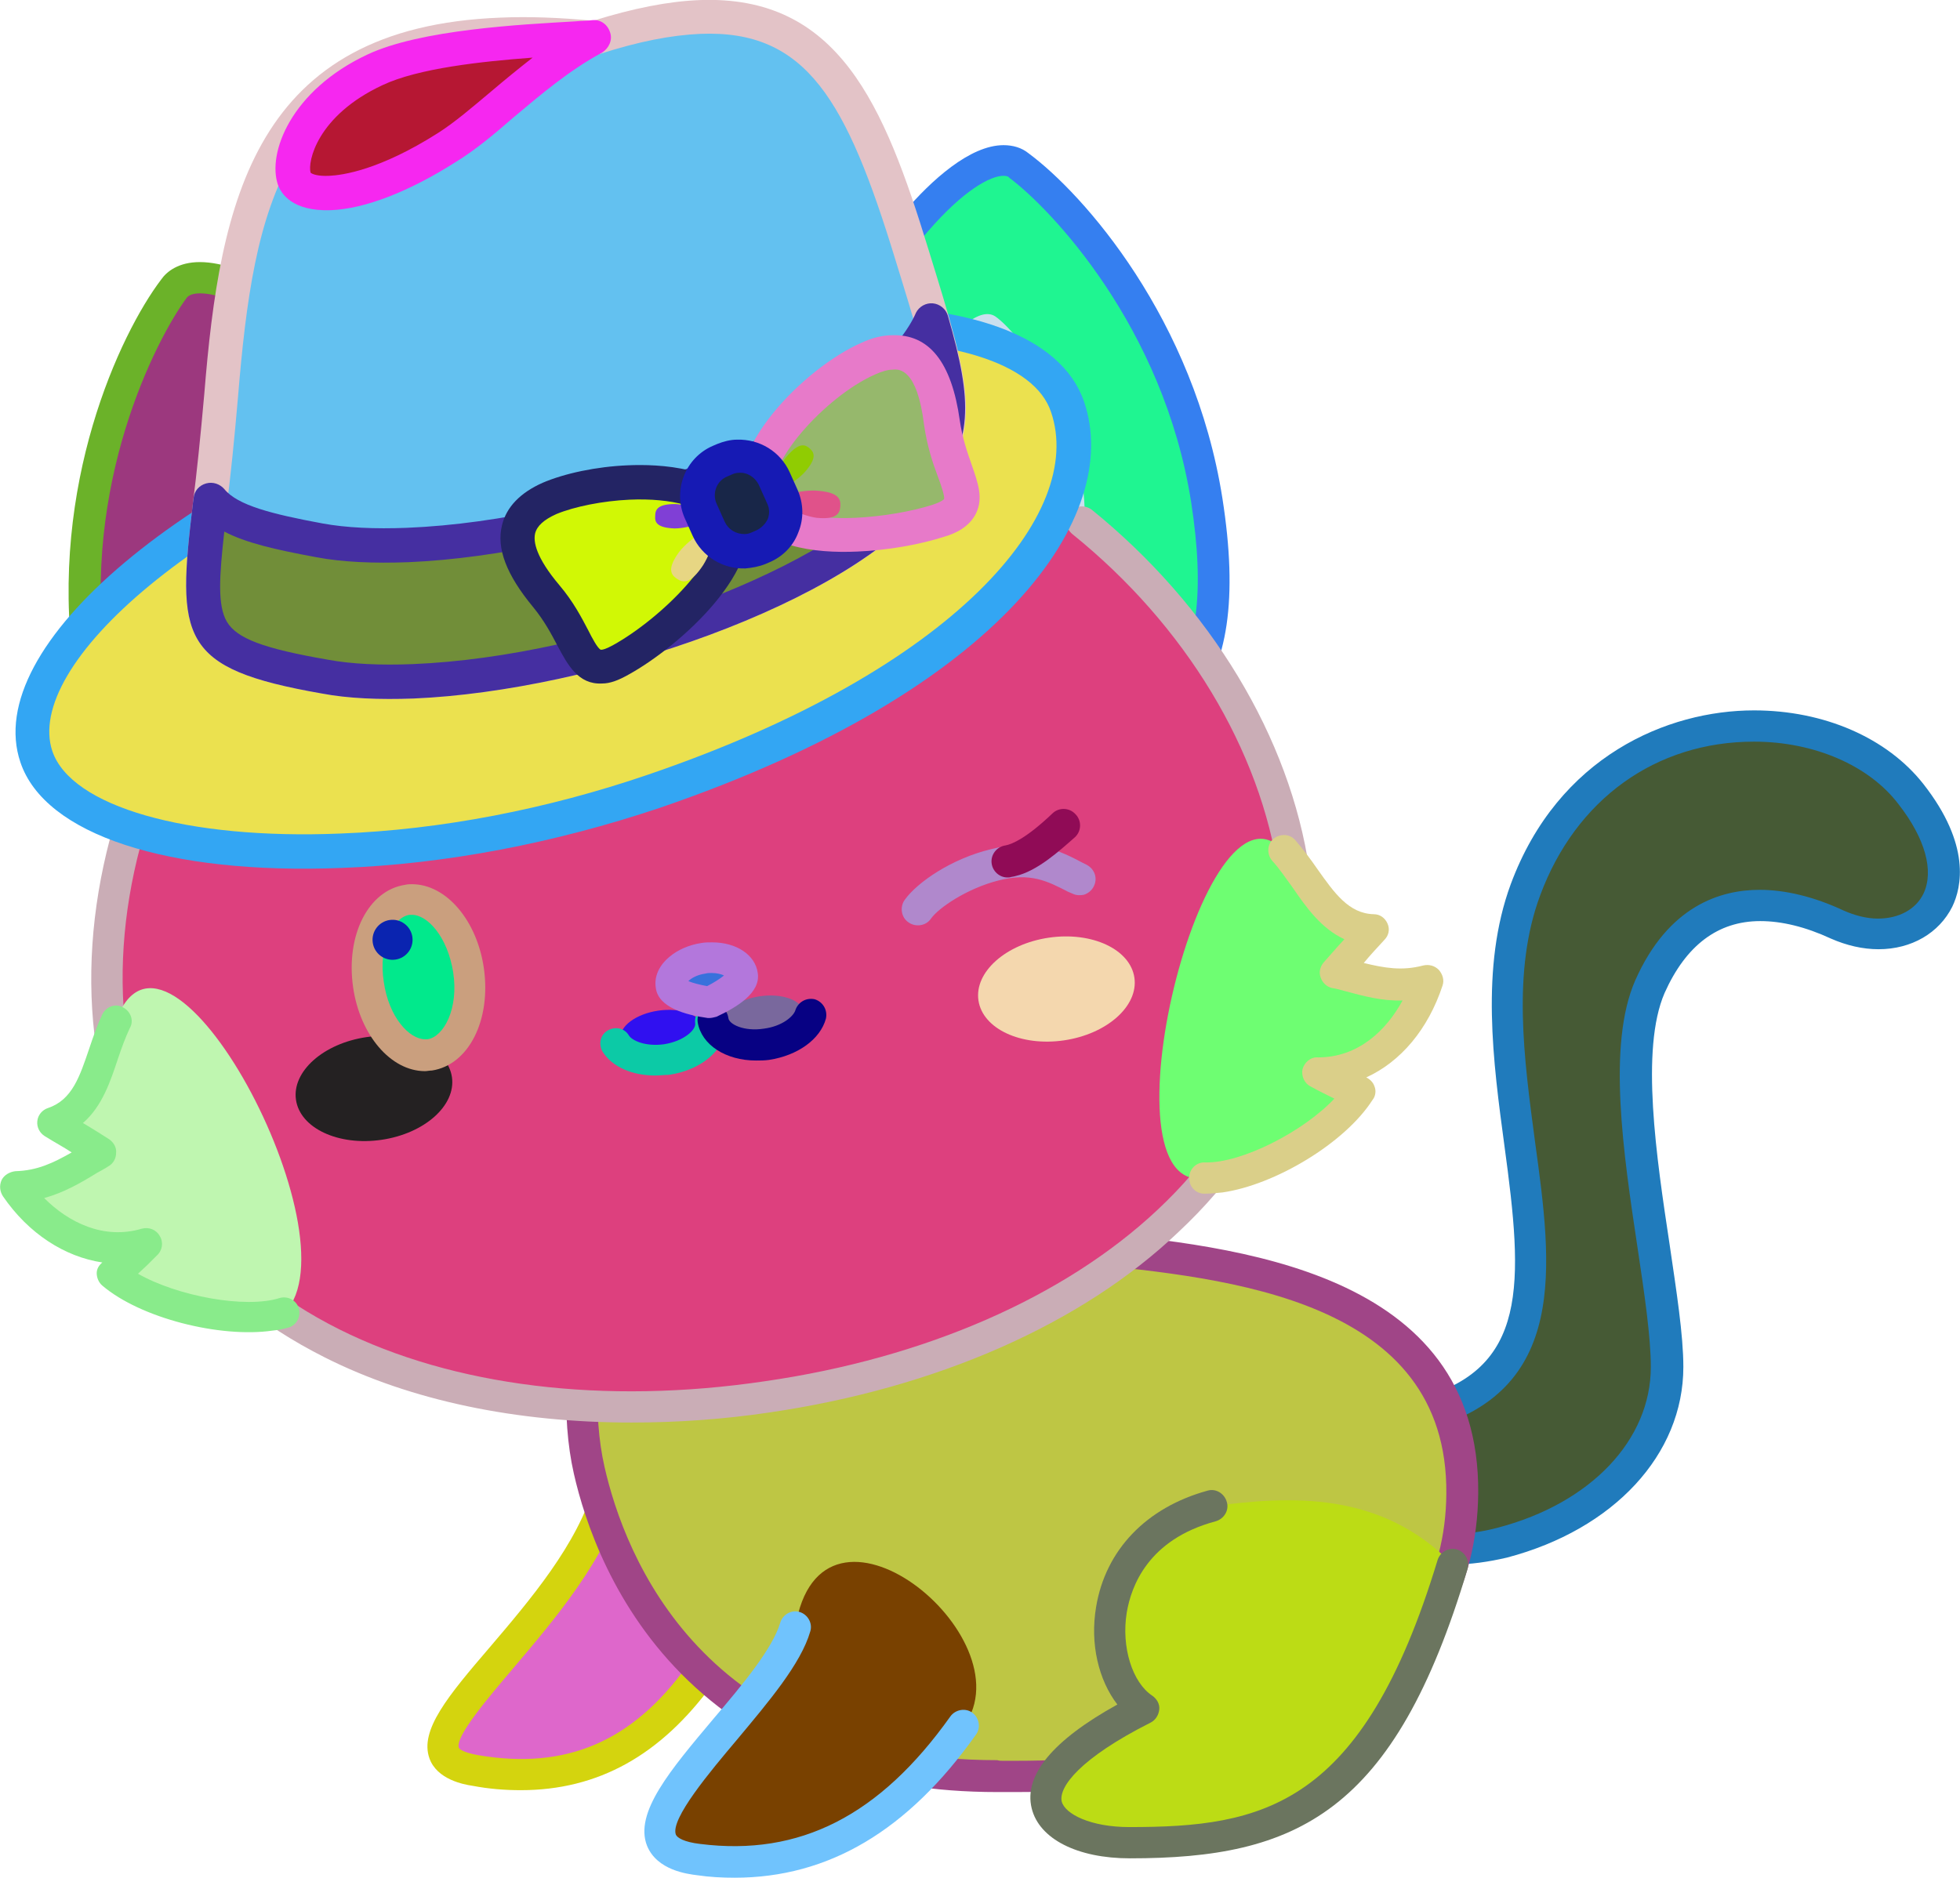 <?xml version="1.0" standalone="no"?>
<svg version="1.1" x="0" y="0" width="100%" height="100%" viewBox="0 0.05 313.4 300.3" xmlns="http://www.w3.org/2000/svg" xmlns:xlink="http://www.w3.org/1999/xlink">
	  <style type="text/css">.st1{stroke:none;stroke-width:1;stroke-linecap:butt;stroke-linejoin:miter;fill:#ffffd9;fill-opacity:1;fill-rule:nonZero;}
	.st2{stroke:none;stroke-width:1;stroke-linecap:butt;stroke-linejoin:miter;fill:#a85355;fill-opacity:1;fill-rule:nonZero;}
	.st3{stroke:none;stroke-width:1;stroke-linecap:butt;stroke-linejoin:miter;fill:#ffffd9;fill-opacity:1;fill-rule:nonZero;}
	.st4{stroke:none;stroke-width:1;stroke-linecap:butt;stroke-linejoin:miter;fill:#a85355;fill-opacity:1;fill-rule:nonzero;}
	.st5{stroke:none;stroke-width:1;stroke-linecap:butt;stroke-linejoin:miter;fill:#ffffd9;fill-opacity:1;fill-rule:nonZero;}
	.st6{stroke:none;stroke-width:1;stroke-linecap:butt;stroke-linejoin:miter;fill:#a85355;fill-opacity:1;fill-rule:nonzero;}
	.st7{stroke:none;stroke-width:1;stroke-linecap:butt;stroke-linejoin:miter;fill:#ffffd9;fill-opacity:1;fill-rule:nonZero;}
	.st8{stroke:none;stroke-width:1;stroke-linecap:butt;stroke-linejoin:miter;fill:#a85355;fill-opacity:1;fill-rule:nonZero;}
	.st9{stroke:none;stroke-width:1;stroke-linecap:butt;stroke-linejoin:miter;fill:#ffffd9;fill-opacity:1;fill-rule:nonZero;}
	.st10{stroke:none;stroke-width:1;stroke-linecap:butt;stroke-linejoin:miter;fill:#a85355;fill-opacity:1;fill-rule:nonZero;}
	.st11{stroke:none;stroke-width:1;stroke-linecap:butt;stroke-linejoin:miter;fill:#ffffd9;fill-opacity:1;fill-rule:nonZero;}
	.st12{stroke:none;stroke-width:1;stroke-linecap:butt;stroke-linejoin:miter;fill:#a85355;fill-opacity:1;fill-rule:nonzero;}
	.st13{stroke:none;stroke-width:1;stroke-linecap:butt;stroke-linejoin:miter;fill:#fff3b4;fill-opacity:1;fill-rule:nonZero;}
	.st14{stroke:none;stroke-width:1;stroke-linecap:butt;stroke-linejoin:miter;fill:#ffffd9;fill-opacity:1;fill-rule:nonZero;}
	.st15{stroke:none;stroke-width:1;stroke-linecap:butt;stroke-linejoin:miter;fill:#a85355;fill-opacity:1;fill-rule:nonzero;}
	.st16{stroke:none;stroke-width:1;stroke-linecap:butt;stroke-linejoin:miter;fill:#fff3b4;fill-opacity:1;fill-rule:nonZero;}
	.st17{stroke:none;stroke-width:1;stroke-linecap:butt;stroke-linejoin:miter;fill:#ffffd9;fill-opacity:1;fill-rule:nonZero;}
	.st18{stroke:none;stroke-width:1;stroke-linecap:butt;stroke-linejoin:miter;fill:#fff3b4;fill-opacity:1;fill-rule:nonZero;}
	.st19{stroke:none;stroke-width:1;stroke-linecap:butt;stroke-linejoin:miter;fill:#fff3b4;fill-opacity:1;fill-rule:nonZero;}
	.st20{stroke:none;stroke-width:1;stroke-linecap:butt;stroke-linejoin:miter;fill:#a85355;fill-opacity:1;fill-rule:nonZero;}
	.st21{stroke:none;stroke-width:1;stroke-linecap:butt;stroke-linejoin:miter;fill:#a85355;fill-opacity:1;fill-rule:nonZero;}
	.st22{stroke:none;stroke-width:1;stroke-linecap:butt;stroke-linejoin:miter;fill:#a85355;fill-opacity:1;fill-rule:nonZero;}
	.st23{stroke:none;stroke-width:1;stroke-linecap:butt;stroke-linejoin:miter;fill:#a85355;fill-opacity:1;fill-rule:nonzero;}
	.st24{stroke:none;stroke-width:1;stroke-linecap:butt;stroke-linejoin:miter;fill:#ffffff;fill-opacity:1;fill-rule:nonZero;}
	.st25{stroke:none;stroke-width:1;stroke-linecap:butt;stroke-linejoin:miter;fill:#ffffd9;fill-opacity:1;fill-rule:nonZero;}
	.st26{stroke:none;stroke-width:1;stroke-linecap:butt;stroke-linejoin:miter;fill:#ffffd9;fill-opacity:1;fill-rule:nonZero;}
	.st27{stroke:none;stroke-width:1;stroke-linecap:butt;stroke-linejoin:miter;fill:#a85355;fill-opacity:1;fill-rule:nonZero;}
	.st28{stroke:none;stroke-width:1;stroke-linecap:butt;stroke-linejoin:miter;fill:#a85355;fill-opacity:1;fill-rule:nonZero;}
	.st29{stroke:none;stroke-width:1;stroke-linecap:butt;stroke-linejoin:miter;fill:#a85355;fill-opacity:1;fill-rule:nonZero;}
	.st30{stroke:none;stroke-width:1;stroke-linecap:butt;stroke-linejoin:miter;fill:#a85355;fill-opacity:1;fill-rule:nonzero;}
	.st31{stroke:none;stroke-width:1;stroke-linecap:butt;stroke-linejoin:miter;fill:#ffffd9;fill-opacity:1;fill-rule:nonZero;}
	.st32{stroke:none;stroke-width:1;stroke-linecap:butt;stroke-linejoin:miter;fill:#a85355;fill-opacity:1;fill-rule:nonZero;}
	.st33{stroke:none;stroke-width:1;stroke-linecap:butt;stroke-linejoin:miter;fill:#ffffd9;fill-opacity:1;fill-rule:nonZero;}
	.st34{stroke:none;stroke-width:1;stroke-linecap:butt;stroke-linejoin:miter;fill:#a85355;fill-opacity:1;fill-rule:nonZero;}
	.st35{stroke:none;stroke-width:1;stroke-linecap:butt;stroke-linejoin:miter;fill:#f3b476;fill-opacity:1;fill-rule:nonZero;}
	.st36{stroke:none;stroke-width:1;stroke-linecap:butt;stroke-linejoin:miter;fill:#a85355;fill-opacity:1;fill-rule:nonzero;}
	.st37{stroke:none;stroke-width:1;stroke-linecap:butt;stroke-linejoin:miter;fill:#f3b476;fill-opacity:1;fill-rule:nonZero;}
	.st38{stroke:none;stroke-width:1;stroke-linecap:butt;stroke-linejoin:miter;fill:#a85355;fill-opacity:1;fill-rule:nonzero;}
	.st39{stroke:none;stroke-width:1;stroke-linecap:butt;stroke-linejoin:miter;fill:#dc9269;fill-opacity:1;fill-rule:nonZero;}
	.st40{stroke:none;stroke-width:1;stroke-linecap:butt;stroke-linejoin:miter;fill:#a85355;fill-opacity:1;fill-rule:nonzero;}
	.st41{stroke:none;stroke-width:1;stroke-linecap:butt;stroke-linejoin:miter;fill:#dc9269;fill-opacity:1;fill-rule:nonZero;}
	.st42{stroke:none;stroke-width:1;stroke-linecap:butt;stroke-linejoin:miter;fill:#a85355;fill-opacity:1;fill-rule:nonzero;}
	.st43{stroke:none;stroke-width:1;stroke-linecap:butt;stroke-linejoin:miter;fill:#dc9269;fill-opacity:1;fill-rule:nonZero;}
	.st44{stroke:none;stroke-width:1;stroke-linecap:butt;stroke-linejoin:miter;fill:#a85355;fill-opacity:1;fill-rule:nonzero;}
	.st45{stroke:none;stroke-width:1;stroke-linecap:butt;stroke-linejoin:miter;fill:#c57d59;fill-opacity:1;fill-rule:nonZero;}
	.st46{stroke:none;stroke-width:1;stroke-linecap:butt;stroke-linejoin:miter;fill:#c57d59;fill-opacity:1;fill-rule:nonZero;}
	.st47{stroke:none;stroke-width:1;stroke-linecap:butt;stroke-linejoin:miter;fill:#dc9269;fill-opacity:1;fill-rule:nonZero;}
	.st48{stroke:none;stroke-width:1;stroke-linecap:butt;stroke-linejoin:miter;fill:#a85355;fill-opacity:1;fill-rule:nonzero;}
	.st49{stroke:none;stroke-width:1;stroke-linecap:butt;stroke-linejoin:miter;fill:#c57d59;fill-opacity:1;fill-rule:nonZero;}
	.st50{stroke:none;stroke-width:1;stroke-linecap:butt;stroke-linejoin:miter;fill:#c57d59;fill-opacity:1;fill-rule:nonZero;}
	.st51{stroke:none;stroke-width:1;stroke-linecap:butt;stroke-linejoin:miter;fill:#dc9269;fill-opacity:1;fill-rule:nonZero;}
	.st52{stroke:none;stroke-width:1;stroke-linecap:butt;stroke-linejoin:miter;fill:#a85355;fill-opacity:1;fill-rule:nonzero;}
	.st53{stroke:none;stroke-width:1;stroke-linecap:butt;stroke-linejoin:miter;fill:#a85355;fill-opacity:1;fill-rule:nonZero;}
	.st54{stroke:none;stroke-width:1;stroke-linecap:butt;stroke-linejoin:miter;fill:#a85355;fill-opacity:1;fill-rule:nonZero;}</style>
	  <defs/>
	  <g id="组395">
	    <g id="组396">
	      <path class="st1" id="路径511" d="M 111.764 267.967 C 103.064 280.767 91.364 285.867 75.964 283.267 C 58.264 280.267 91.064 260.767 97.364 238.267 C 102.864 225.967 118.364 258.067 111.764 267.967  Z " style="fill:#de67cb"/>
	    </g>
	    <g id="组397">
	      <path class="st2" id="路径512" d="M 83.264 286.367 C 80.764 286.367 78.164 286.167 75.564 285.667 C 74.164 285.467 69.864 284.667 68.664 281.267 C 67.064 276.767 71.664 271.267 78.264 263.567 C 84.564 256.167 92.464 246.967 95.064 237.467 C 95.464 236.167 96.764 235.367 98.164 235.767 C 99.464 236.167 100.264 237.567 99.864 238.867 C 96.964 249.367 88.664 259.067 82.064 266.867 C 78.164 271.467 72.764 277.767 73.364 279.567 C 73.464 279.867 74.264 280.367 76.464 280.767 C 90.564 283.167 101.164 278.567 109.864 266.467 C 110.664 265.367 112.264 265.067 113.364 265.867 C 114.464 266.667 114.764 268.267 113.964 269.367 C 105.664 280.767 95.664 286.367 83.264 286.367 C 83.264 286.367 83.264 286.367 83.264 286.367  Z " style="fill:#d4d40e"/>
	    </g>
	    <g id="组398">
	      <path class="st3" id="路径513" d="M 227.164 226.267 C 262.164 217.267 232.064 174.167 243.864 142.367 C 255.664 110.667 292.864 110.667 305.564 126.967 C 318.264 143.267 305.564 153.267 293.764 147.867 C 281.964 142.467 270.164 143.367 263.864 157.867 C 257.564 172.367 266.564 203.967 266.564 218.667 C 266.564 230.467 257.464 242.267 240.264 246.767 C 216.164 253.067 212.164 230.167 227.164 226.267  Z " style="fill:#465a35"/>
	      <path class="st4" id="复合路径61" d="M 232.464 250.267 C 222.164 250.267 216.764 244.167 215.964 238.167 C 215.164 231.567 219.464 225.667 226.564 223.767 C 244.464 219.167 243.564 205.367 240.564 183.367 C 238.764 169.967 236.664 154.767 241.564 141.467 C 249.164 120.967 266.664 113.667 280.464 113.667 C 291.664 113.667 301.764 118.067 307.564 125.467 C 315.164 135.167 313.664 141.967 312.164 145.067 C 310.064 149.267 305.664 151.867 300.364 151.867 C 297.864 151.867 295.264 151.267 292.764 150.167 C 288.664 148.267 284.864 147.367 281.464 147.367 C 274.664 147.367 269.564 151.267 266.164 158.867 C 262.264 167.867 264.864 185.167 266.964 199.067 C 268.064 206.567 269.164 213.567 269.164 218.667 C 269.164 232.667 258.064 244.667 240.964 249.167 C 237.964 249.867 235.064 250.267 232.464 250.267 C 232.464 250.267 232.464 250.267 232.464 250.267  Z M 280.464 118.667 C 264.764 118.667 251.964 127.867 246.264 143.267 C 241.764 155.367 243.664 169.267 245.464 182.767 C 248.164 202.467 250.964 222.767 227.764 228.767 C 222.364 230.167 220.464 234.267 220.864 237.667 C 221.364 241.267 224.564 245.367 232.364 245.367 C 234.564 245.367 236.964 245.067 239.564 244.367 C 254.364 240.467 263.964 230.367 263.964 218.667 C 263.964 213.967 262.964 207.067 261.864 199.767 C 259.564 184.467 256.964 167.167 261.464 156.867 C 266.764 144.867 275.164 142.367 281.364 142.367 C 285.464 142.367 290.064 143.467 294.764 145.667 C 296.564 146.467 298.464 146.967 300.264 146.967 C 303.664 146.967 306.364 145.467 307.564 142.967 C 309.264 139.367 307.864 134.167 303.564 128.667 C 298.864 122.467 290.064 118.667 280.464 118.667 C 280.464 118.667 280.464 118.667 280.464 118.667  Z " style="fill:#207bbc"/>
	    </g>
	    <g id="组399">
	      <path class="st5" id="路径516" d="M 94.164 235.267 C 84.964 194.867 130.464 121.167 155.164 195.267 C 158.164 204.267 234.164 191.267 233.764 238.967 C 233.464 268.867 205.764 284.567 160.364 284.167 C 115.064 284.567 98.664 255.067 94.164 235.267  Z " style="fill:#bec644"/>
	      <path class="st6" id="复合路径62" d="M 162.364 286.667 C 161.764 286.667 161.064 286.667 160.464 286.667 C 160.164 286.667 159.764 286.667 159.464 286.667 C 138.964 286.667 122.364 280.667 110.064 268.867 C 98.064 257.367 93.464 243.267 91.764 235.767 C 87.564 217.267 94.464 189.967 107.564 173.567 C 114.164 165.367 121.364 160.967 128.564 160.967 C 136.664 160.967 148.364 166.767 157.564 194.267 C 158.964 195.667 167.164 196.467 173.764 197.067 C 197.264 199.367 236.664 203.167 236.364 238.867 C 236.064 269.267 209.064 286.667 162.364 286.667 C 162.364 286.667 162.364 286.667 162.364 286.667  Z M 160.364 281.667 C 161.064 281.667 161.664 281.667 162.264 281.667 C 205.864 281.667 231.064 266.067 231.264 238.967 C 231.564 207.867 196.464 204.467 173.264 202.167 C 160.964 200.967 154.264 200.367 152.864 196.067 C 146.364 176.467 137.964 166.067 128.564 166.067 C 121.464 166.067 115.364 171.867 111.464 176.767 C 99.264 192.067 92.764 217.567 96.664 234.667 C 99.864 248.767 112.364 281.567 159.464 281.567 C 159.764 281.667 160.064 281.667 160.364 281.667 C 160.364 281.667 160.364 281.667 160.364 281.667  Z " style="fill:#a04587"/>
	    </g>
	    <g id="组400">
	      <path class="st7" id="路径519" d="M 154.164 276.067 C 140.564 294.967 126.264 299.367 111.764 297.567 C 92.664 295.167 123.564 273.067 127.164 260.367 C 131.164 234.967 164.364 261.767 154.164 276.067  Z " style="fill:#794100"/>
	    </g>
	    <g id="组401">
	      <path class="st8" id="路径520" d="M 117.464 300.367 C 115.464 300.367 113.464 300.267 111.464 299.967 C 109.864 299.767 105.064 299.167 103.464 295.267 C 101.364 289.967 107.264 283.067 114.064 274.967 C 118.764 269.467 123.564 263.667 124.764 259.567 C 125.164 258.267 126.564 257.467 127.864 257.867 C 129.164 258.267 129.964 259.667 129.564 260.967 C 128.064 266.167 122.864 272.267 117.864 278.267 C 113.564 283.367 107.164 290.967 108.064 293.467 C 108.264 293.967 109.364 294.667 111.964 294.967 C 127.864 296.967 140.664 290.467 151.964 274.567 C 152.764 273.467 154.364 273.167 155.464 273.967 C 156.564 274.767 156.864 276.367 156.064 277.467 C 145.164 292.867 132.464 300.367 117.464 300.367 C 117.464 300.367 117.464 300.367 117.464 300.367  Z " style="fill:#70c3fd"/>
	    </g>
	    <g id="组402">
	      <path class="st9" id="路径521" d="M 232.364 250.367 C 220.664 289.367 205.164 294.767 180.664 294.767 C 167.664 294.767 157.764 285.967 182.964 273.367 C 174.764 267.967 173.864 246.367 193.764 240.967 C 206.364 239.267 220.864 238.467 232.364 250.367  Z " style="fill:#bcdc15"/>
	    </g>
	    <g id="组403">
	      <path class="st10" id="路径522" d="M 180.664 297.267 C 172.264 297.267 166.164 294.167 164.964 289.267 C 163.664 283.967 168.364 278.367 178.664 272.667 C 175.664 268.767 174.264 262.967 175.264 257.067 C 176.764 247.967 183.264 241.167 193.064 238.467 C 194.364 238.067 195.764 238.867 196.164 240.267 C 196.564 241.567 195.764 242.967 194.364 243.367 C 183.564 246.267 180.864 253.767 180.164 257.967 C 179.264 263.467 181.064 269.167 184.264 271.267 C 184.964 271.767 185.464 272.567 185.364 273.467 C 185.264 274.367 184.764 275.167 183.964 275.567 C 172.664 281.267 169.264 285.867 169.764 288.167 C 170.264 290.167 174.364 292.267 180.564 292.267 C 201.864 292.267 217.864 289.167 229.864 249.567 C 230.264 248.267 231.664 247.467 232.964 247.867 C 234.264 248.267 235.064 249.667 234.664 250.967 C 222.964 290.167 207.264 297.267 180.664 297.267 C 180.664 297.267 180.664 297.267 180.664 297.267  Z " style="fill:#6b755f"/>
	    </g>
	    <g id="组404">
	      <g id="组405">
	        <path class="st11" id="路径523" d="M 79.564 93.567 C 83.364 119.367 67.664 131.567 49.464 136.667 C 27.164 142.967 17.564 130.867 14.164 106.067 C 10.264 77.367 22.064 53.767 27.664 46.167 C 34.864 36.667 75.864 67.767 79.564 93.567  Z " style="fill:#9c387e"/>
	        <path class="st12" id="复合路径63" d="M 38.864 140.867 C 18.764 140.867 13.764 121.267 11.764 106.467 C 7.864 77.667 19.164 53.467 25.764 44.767 C 26.664 43.467 28.564 41.967 31.964 41.967 C 46.464 41.967 78.664 69.667 82.064 93.267 C 85.364 116.167 74.064 132.467 50.164 139.167 C 46.164 140.267 42.264 140.867 38.864 140.867 C 38.864 140.867 38.864 140.867 38.864 140.867  Z M 31.964 46.967 C 30.364 46.967 29.964 47.567 29.864 47.667 C 24.964 54.267 12.964 77.567 16.864 105.767 C 19.664 126.567 26.564 135.867 39.064 135.867 C 42.064 135.867 45.364 135.367 48.964 134.367 C 70.764 128.267 80.264 114.667 77.264 93.967 C 73.964 71.967 43.064 46.967 31.964 46.967 C 31.964 46.967 31.964 46.967 31.964 46.967  Z " style="fill:#6bb229"/>
	      </g>
	      <g id="组406">
	        <path class="st13" id="路径526" d="M 64.664 93.267 C 67.664 106.667 60.564 107.867 51.864 109.867 C 43.164 111.867 36.164 113.767 33.164 100.367 C 30.164 86.967 35.264 71.967 38.464 68.167 C 42.364 63.467 61.564 79.967 64.664 93.267  Z " style="fill:#cc6ca9"/>
	      </g>
	      <g id="组407">
	        <path class="st14" id="路径527" d="M 126.864 86.667 C 130.664 112.467 149.164 119.767 167.964 119.467 C 191.164 119.167 196.864 104.767 193.064 80.067 C 188.564 51.467 170.564 32.167 163.064 26.467 C 153.564 19.467 123.064 60.867 126.864 86.667  Z " style="fill:#1ff591"/>
	        <path class="st15" id="复合路径64" d="M 166.964 121.967 C 166.964 121.967 166.964 121.967 166.964 121.967 C 149.864 121.967 128.664 115.867 124.364 87.067 C 121.964 70.367 132.664 47.667 144.664 33.867 C 148.864 28.967 155.064 23.267 160.464 23.267 C 161.964 23.267 163.364 23.667 164.464 24.567 C 173.264 31.067 190.964 51.067 195.464 79.767 C 197.964 95.767 196.364 106.467 190.564 113.367 C 185.764 119.067 178.364 121.867 167.964 121.967 C 167.664 121.967 167.264 121.967 166.964 121.967 C 166.964 121.967 166.964 121.967 166.964 121.967  Z M 160.464 28.167 C 158.364 28.167 154.064 30.467 148.364 37.067 C 137.464 49.667 127.064 71.167 129.264 86.267 C 132.264 106.567 144.864 116.867 166.864 116.867 C 166.864 116.867 166.864 116.867 166.864 116.867 C 167.164 116.867 167.564 116.867 167.864 116.867 C 176.764 116.767 182.964 114.467 186.664 109.967 C 191.464 104.267 192.664 94.567 190.464 80.367 C 186.064 52.267 167.964 33.367 161.364 28.467 C 161.364 28.367 161.064 28.167 160.464 28.167 C 160.464 28.167 160.464 28.167 160.464 28.167  Z " style="fill:#357ff0"/>
	      </g>
	      <g id="组408">
	        <path class="st16" id="路径530" d="M 141.164 82.167 C 142.064 95.867 149.264 95.067 158.164 94.467 C 167.064 93.867 174.264 93.667 173.364 80.067 C 172.464 66.367 163.164 53.467 159.164 50.667 C 153.964 47.167 140.264 68.467 141.164 82.167  Z " style="fill:#cadfee"/>
	      </g>
	    </g>
	    <g id="组409">
	      <path class="st17" id="路径531" d="M 206.964 139.667 C 213.464 184.167 174.864 215.867 122.664 223.467 C 70.464 231.067 24.464 211.767 17.964 167.267 C 11.464 122.767 46.964 69.767 99.164 62.167 C 151.364 54.567 200.464 95.167 206.964 139.667  Z " style="fill:#dd407e"/>
	    </g>
	    <g id="组410">
	      <g id="组411">
	        <path class="st18" id="椭圆2" d="M 58.599 165.924 C 65.485 164.921 71.603 167.786 72.264 172.322 C 72.924 176.858 67.877 181.349 60.991 182.351 C 54.104 183.354 47.986 180.49 47.326 175.953 C 46.665 171.417 51.712 166.927 58.599 165.924  Z " style="fill:#242122"/>
	      </g>
	      <g id="组412">
	        <path class="st19" id="椭圆3" d="M 167.723 150.018 C 174.609 149.015 180.727 151.88 181.388 156.416 C 182.048 160.952 177.001 165.443 170.115 166.445 C 163.229 167.448 157.11 164.584 156.45 160.047 C 155.789 155.511 160.836 151.021 167.723 150.018  Z " style="fill:#f4d7ae"/>
	      </g>
	    </g>
	    <g id="组413">
	      <g id="组414">
	        <path class="st20" id="路径532" d="M 100.964 227.567 C 82.564 227.567 65.664 224.067 51.964 217.167 C 31.264 206.767 18.564 189.667 15.364 167.567 C 12.264 146.067 18.564 122.167 32.664 101.867 C 33.464 100.767 34.964 100.467 36.164 101.267 C 37.264 102.067 37.564 103.567 36.764 104.767 C 23.364 124.067 17.364 146.667 20.364 166.867 C 23.364 187.167 35.064 203.067 54.264 212.667 C 72.464 221.767 96.564 224.767 122.264 220.967 C 147.964 217.267 170.264 207.467 185.064 193.567 C 200.764 178.867 207.464 160.367 204.464 139.967 C 201.564 119.967 189.564 100.067 171.464 85.467 C 170.364 84.567 170.264 83.067 171.064 81.967 C 171.964 80.867 173.464 80.767 174.564 81.567 C 193.564 96.967 206.264 117.967 209.364 139.167 C 212.564 161.167 205.364 181.267 188.464 197.067 C 172.964 211.867 149.664 222.067 122.964 225.967 C 115.564 227.067 108.164 227.567 100.964 227.567 C 100.964 227.567 100.964 227.567 100.964 227.567  Z " style="fill:#caadb6"/>
	      </g>
	    </g>
	    <g id="组415">
	      <g id="组416">
	        <path class="st21" id="路径533" d="M 57.564 82.267 C 56.764 82.267 56.064 81.967 55.564 81.267 C 54.764 80.167 54.964 78.567 56.064 77.767 C 68.864 68.167 83.764 61.867 99.064 59.667 C 114.364 57.467 129.764 59.067 144.864 64.567 C 146.164 65.067 146.864 66.467 146.364 67.767 C 145.864 69.067 144.464 69.767 143.164 69.267 C 128.864 64.067 114.264 62.467 99.764 64.567 C 85.064 66.667 71.464 72.467 59.064 81.767 C 58.664 82.067 58.064 82.267 57.564 82.267 C 57.564 82.267 57.564 82.267 57.564 82.267  Z " style="fill:#b1de47"/>
	      </g>
	    </g>
	    <g id="组417">
	      <path class="st22" id="椭圆4" d="M 65.105 143.98 C 69.532 143.335 73.927 148.351 74.922 155.182 C 75.916 162.014 73.134 168.075 68.707 168.72 C 64.28 169.364 59.885 164.349 58.89 157.517 C 57.895 150.685 60.678 144.624 65.105 143.98  Z " style="fill:#01e98c"/>
	      <path class="st23" id="复合路径65" d="M 67.964 171.367 C 62.464 171.367 57.564 165.567 56.464 157.967 C 55.264 149.667 58.864 142.467 64.764 141.567 C 65.164 141.467 65.564 141.467 65.864 141.467 C 71.364 141.467 76.264 147.267 77.364 154.867 C 78.564 163.167 74.964 170.367 69.064 171.267 C 68.664 171.267 68.264 171.367 67.964 171.367 C 67.964 171.367 67.964 171.367 67.964 171.367  Z M 65.864 146.367 C 65.764 146.367 65.564 146.367 65.464 146.367 C 62.864 146.767 60.464 151.267 61.364 157.067 C 62.164 162.767 65.464 166.267 67.964 166.267 C 68.064 166.267 68.264 166.267 68.364 166.267 C 70.964 165.867 73.364 161.367 72.464 155.567 C 71.564 149.867 68.364 146.367 65.864 146.367 C 65.864 146.367 65.864 146.367 65.864 146.367  Z " style="fill:#ca9f7e"/>
	    </g>
	    <g id="组418">
	      <path class="st24" id="椭圆5" d="M 62.308 147.192 C 64.057 146.938 65.681 148.149 65.936 149.898 C 66.19 151.647 64.979 153.271 63.23 153.526 C 61.481 153.78 59.857 152.569 59.602 150.82 C 59.348 149.071 60.559 147.447 62.308 147.192  Z " style="fill:#0a24b0"/>
	    </g>
	    <g id="组419">
	      <g id="组420">
	        <path class="st25" id="椭圆6" d="M 105.265 161.689 C 108.872 161.164 112.029 162.333 112.315 164.301 C 112.602 166.268 109.91 168.289 106.303 168.814 C 102.695 169.339 99.539 168.17 99.252 166.203 C 98.966 164.235 101.658 162.214 105.265 161.689  Z " style="fill:#3010f0"/>
	      </g>
	      <g id="组421">
	        <path class="st26" id="椭圆7" d="M 121.499 159.391 C 125.106 158.866 128.263 160.035 128.549 162.003 C 128.835 163.97 126.143 165.991 122.536 166.516 C 118.929 167.041 115.773 165.871 115.486 163.904 C 115.2 161.936 117.892 159.916 121.499 159.391  Z " style="fill:#79689d"/>
	      </g>
	      <g id="组422">
	        <g id="组423">
	          <g id="组424">
	            <g id="组425">
	              <path class="st27" id="路径536" d="M 104.764 172.067 C 101.064 172.067 97.864 170.667 96.364 168.267 C 95.664 167.067 95.964 165.567 97.164 164.867 C 98.364 164.167 99.864 164.467 100.564 165.667 C 101.064 166.467 103.164 167.467 106.164 167.067 C 109.364 166.567 111.264 164.767 111.164 163.767 C 110.964 162.367 111.864 161.167 113.264 160.967 C 114.664 160.767 115.864 161.667 116.064 163.067 C 116.664 167.267 112.664 171.167 106.864 171.967 C 106.164 171.967 105.464 172.067 104.764 172.067 C 104.764 172.067 104.764 172.067 104.764 172.067  Z " style="fill:#0ccaa6"/>
	            </g>
	          </g>
	          <g id="组426">
	            <g id="组427">
	              <path class="st28" id="路径537" d="M 120.864 169.667 C 116.064 169.667 112.164 167.167 111.564 163.567 C 111.364 162.167 112.264 160.967 113.664 160.767 C 115.064 160.567 116.264 161.467 116.464 162.867 C 116.564 163.867 118.964 165.067 122.164 164.567 C 125.164 164.167 126.864 162.567 127.164 161.667 C 127.564 160.367 128.864 159.567 130.264 159.867 C 131.564 160.267 132.364 161.567 132.064 162.967 C 131.164 166.267 127.564 168.867 122.964 169.567 C 122.264 169.667 121.564 169.667 120.864 169.667 C 120.864 169.667 120.864 169.667 120.864 169.667  Z " style="fill:#070183"/>
	            </g>
	          </g>
	        </g>
	        <g id="组428">
	          <path class="st29" id="路径538" d="M 118.664 155.967 C 118.964 157.867 113.464 160.267 113.464 160.267 C 113.464 160.267 107.564 159.467 107.264 157.567 C 106.964 155.667 109.264 153.667 112.464 153.267 C 115.564 152.867 118.364 154.067 118.664 155.967  Z " style="fill:#3871dc"/>
	          <path class="st30" id="复合路径66" d="M 113.464 162.867 C 113.364 162.867 113.264 162.867 113.164 162.867 C 109.564 162.367 105.264 161.167 104.864 158.067 C 104.564 156.267 105.364 154.467 107.064 153.067 C 108.364 151.967 110.164 151.167 112.164 150.867 C 112.764 150.767 113.264 150.767 113.864 150.767 C 117.764 150.767 120.764 152.767 121.164 155.667 C 121.664 158.867 117.764 161.167 114.564 162.667 C 114.164 162.767 113.764 162.867 113.464 162.867 C 113.464 162.867 113.464 162.867 113.464 162.867  Z M 110.064 156.967 C 110.764 157.267 111.964 157.567 113.064 157.767 C 114.064 157.267 115.164 156.567 115.764 156.067 C 115.364 155.867 114.664 155.667 113.764 155.667 C 113.464 155.667 113.164 155.667 112.764 155.767 C 111.364 155.967 110.464 156.567 110.064 156.967 C 110.064 156.967 110.064 156.967 110.064 156.967  Z " style="fill:#b377dc"/>
	        </g>
	      </g>
	    </g>
	    <g id="组429">
	      <g id="组430">
	        <path class="st31" id="路径541" d="M 18.564 163.267 C 16.364 169.367 15.364 177.167 8.364 179.567 C 10.964 181.067 13.864 182.867 16.164 184.367 C 11.664 186.967 7.964 189.767 2.464 189.867 C 7.164 196.667 15.264 201.467 23.464 198.967 C 21.564 200.667 20.064 202.367 17.964 203.867 C 23.964 208.967 38.264 212.367 45.564 209.967 C 57.164 197.767 26.864 140.867 18.564 163.267  Z " style="fill:#bff6b0"/>
	      </g>
	      <g id="组431">
	        <path class="st32" id="路径542" d="M 43.564 212.867 C 35.164 214.067 22.464 210.867 16.364 205.667 C 15.764 205.167 15.464 204.367 15.464 203.667 C 15.464 202.967 15.864 202.367 16.364 201.967 C 10.364 201.067 4.564 197.367 0.464 191.367 C -0.036 190.567 -0.136 189.667 0.264 188.767 C 0.664 187.967 1.564 187.467 2.464 187.367 C 5.964 187.267 8.464 186.067 11.464 184.367 C 10.264 183.567 8.764 182.767 7.164 181.767 C 6.364 181.267 5.864 180.367 5.964 179.367 C 6.064 178.367 6.764 177.567 7.664 177.267 C 11.564 175.967 12.764 172.167 14.264 167.767 C 14.864 165.967 15.564 163.967 16.364 162.267 C 16.964 161.067 18.464 160.467 19.664 161.167 C 20.864 161.767 21.464 163.267 20.764 164.467 C 20.064 165.967 19.464 167.567 18.864 169.367 C 17.664 172.967 16.364 176.967 13.264 179.667 C 14.964 180.667 16.364 181.567 17.464 182.267 C 18.164 182.767 18.664 183.567 18.564 184.467 C 18.564 185.367 18.064 186.167 17.364 186.567 C 16.764 186.967 16.164 187.267 15.464 187.667 C 12.864 189.267 10.264 190.767 7.064 191.667 C 10.964 195.567 16.564 198.367 22.664 196.567 C 23.764 196.267 24.964 196.667 25.564 197.767 C 26.164 198.767 25.964 200.067 25.064 200.867 C 24.564 201.367 24.064 201.867 23.564 202.367 C 23.064 202.867 22.564 203.267 22.064 203.767 C 28.364 207.367 39.264 209.367 44.664 207.667 C 45.964 207.267 47.364 207.967 47.764 209.267 C 48.164 210.567 47.464 211.967 46.164 212.367 C 45.464 212.567 44.564 212.767 43.564 212.867 C 43.564 212.867 43.564 212.867 43.564 212.867  Z " style="fill:#89eb8b"/>
	      </g>
	    </g>
	    <g id="组432">
	      <path class="st33" id="路径543" d="M 205.264 136.167 C 209.564 140.967 212.264 148.567 219.664 148.867 C 217.664 151.067 215.364 153.567 213.564 155.667 C 218.664 156.867 222.964 158.467 228.264 156.967 C 225.664 164.867 219.264 171.767 210.664 171.667 C 212.964 172.767 214.864 173.967 217.364 174.767 C 213.064 181.367 200.364 188.667 192.664 188.467 C 175.464 191.367 192.464 121.767 205.264 136.167  Z " style="fill:#6efe72"/>
	    </g>
	    <g id="组433">
	      <path class="st34" id="路径544" d="M 195.464 190.767 C 194.464 190.867 193.464 190.967 192.564 190.967 C 191.164 190.967 190.064 189.767 190.164 188.367 C 190.164 186.967 191.364 185.867 192.764 185.967 C 198.564 186.067 208.364 181.067 213.364 175.767 C 212.764 175.467 212.164 175.167 211.564 174.867 C 210.964 174.567 210.364 174.267 209.664 173.867 C 208.564 173.367 208.064 172.167 208.264 171.067 C 208.564 169.967 209.564 169.067 210.764 169.167 C 217.164 169.167 221.664 164.867 224.264 160.067 C 220.964 160.167 218.064 159.367 215.064 158.567 C 214.364 158.367 213.664 158.167 212.964 158.067 C 212.164 157.867 211.464 157.267 211.164 156.367 C 210.864 155.567 211.064 154.667 211.664 153.967 C 212.564 152.967 213.664 151.667 214.964 150.267 C 211.264 148.567 208.864 145.167 206.664 141.967 C 205.564 140.467 204.564 138.967 203.464 137.767 C 202.564 136.767 202.564 135.167 203.564 134.267 C 204.564 133.367 206.164 133.367 207.064 134.367 C 208.364 135.867 209.564 137.467 210.664 139.067 C 213.364 142.867 215.664 146.167 219.664 146.267 C 220.664 146.267 221.464 146.867 221.864 147.767 C 222.264 148.667 222.064 149.667 221.364 150.367 C 220.064 151.767 218.964 152.967 218.064 154.067 C 221.364 154.867 224.164 155.367 227.564 154.467 C 228.464 154.267 229.364 154.467 230.064 155.167 C 230.664 155.867 230.964 156.767 230.664 157.667 C 228.364 164.667 223.964 169.867 218.464 172.367 C 219.064 172.667 219.564 173.167 219.764 173.767 C 220.064 174.467 219.964 175.367 219.464 175.967 C 215.064 182.867 203.864 189.567 195.464 190.767 C 195.464 190.767 195.464 190.767 195.464 190.767  Z " style="fill:#dacf89"/>
	    </g>
	    <g id="组434">
	      <g id="组435">
	        <g id="组436">
	          <g id="组437">
	            <path class="st35" id="路径545" d="M 170.764 65.267 C 176.464 82.167 157.264 108.767 104.564 126.667 C 58.964 142.167 11.564 137.967 5.864 121.067 C 0.064 104.167 32.364 77.967 77.864 62.567 C 123.464 47.067 164.964 48.367 170.764 65.267  Z " style="fill:#ebe14f"/>
	          </g>
	        </g>
	        <g id="组438">
	          <g id="组439">
	            <path class="st36" id="复合路径67" d="M 54.564 138.867 C 26.864 139.967 7.164 133.567 3.264 121.967 C -3.036 103.367 29.364 76.067 77.064 59.967 C 96.064 53.567 114.864 49.767 131.264 49.067 C 154.464 48.167 169.764 53.667 173.364 64.367 C 179.464 82.367 160.764 110.367 105.464 129.267 C 88.764 134.867 71.264 138.267 54.564 138.867 C 54.564 138.867 54.564 138.867 54.564 138.867  Z M 131.464 54.567 C 115.564 55.167 97.364 58.867 78.864 65.167 C 30.964 81.267 3.864 106.667 8.364 120.167 C 11.364 129.067 29.864 134.367 54.364 133.367 C 70.464 132.767 87.464 129.467 103.564 123.967 C 153.064 107.067 173.564 82.067 168.064 65.967 C 165.464 58.067 151.664 53.767 131.464 54.567 C 131.464 54.567 131.464 54.567 131.464 54.567  Z " style="fill:#33a6f3"/>
	          </g>
	        </g>
	      </g>
	      <g id="组440">
	        <g id="组441">
	          <g id="组442">
	            <path class="st37" id="路径548" d="M 145.764 40.667 C 152.664 62.967 154.064 68.167 146.664 77.967 C 132.664 96.567 78.764 112.967 51.864 108.267 C 25.764 103.767 32.364 100.067 35.264 63.267 C 38.164 27.267 44.864 1.167 94.964 6.067 C 128.164 -4.433 136.464 10.367 145.764 40.667  Z " style="fill:#63c1f0"/>
	          </g>
	        </g>
	        <g id="组443">
	          <g id="组444">
	            <path class="st38" id="复合路径68" d="M 66.164 111.767 C 60.664 111.967 55.664 111.767 51.464 110.967 C 28.564 106.967 28.264 102.167 30.864 80.367 C 31.464 75.667 32.064 69.867 32.664 63.067 C 35.164 32.267 40.564 4.367 80.064 2.867 C 84.564 2.667 89.564 2.867 94.864 3.367 C 101.264 1.367 106.864 0.267 111.764 0.067 C 134.064 -0.833 141.364 16.767 148.464 39.967 C 155.264 61.967 157.364 68.667 148.964 79.667 C 136.164 96.567 94.664 110.567 66.164 111.767 C 66.164 111.767 66.164 111.767 66.164 111.767  Z M 80.264 8.267 C 45.164 9.667 40.564 33.067 38.064 63.467 C 37.464 70.467 36.864 76.267 36.264 80.967 C 35.164 90.567 34.464 96.467 36.264 99.467 C 37.864 102.167 42.064 103.767 52.464 105.567 C 56.264 106.267 60.864 106.467 65.964 106.267 C 95.664 105.067 133.964 90.567 144.564 76.367 C 151.064 67.767 150.064 63.867 143.164 41.567 C 135.364 16.067 128.964 4.767 111.964 5.467 C 107.364 5.667 102.164 6.667 95.964 8.667 C 95.564 8.767 95.264 8.767 94.864 8.767 C 89.564 8.267 84.664 8.067 80.264 8.267 C 80.264 8.267 80.264 8.267 80.264 8.267  Z " style="fill:#e3c3c7"/>
	          </g>
	        </g>
	      </g>
	      <g id="组445">
	        <g id="组446">
	          <g id="组447">
	            <path class="st39" id="路径551" d="M 145.864 56.167 C 131.864 74.767 77.964 91.167 51.064 86.467 C 41.364 84.767 36.164 83.167 33.664 79.967 C 31.164 101.367 30.564 104.467 51.964 108.267 C 78.864 112.967 132.764 96.567 146.764 77.967 C 152.764 69.967 152.964 65.067 148.964 51.267 C 148.264 52.867 147.164 54.467 145.864 56.167  Z " style="fill:#718e39"/>
	          </g>
	        </g>
	        <g id="组448">
	          <g id="组449">
	            <path class="st40" id="复合路径69" d="M 66.164 111.767 C 60.664 111.967 55.664 111.767 51.464 110.967 C 28.564 106.967 28.264 102.167 30.864 80.367 C 30.864 80.367 30.964 79.667 30.964 79.667 C 31.064 78.567 31.864 77.667 32.964 77.367 C 34.064 77.067 35.164 77.467 35.864 78.267 C 37.964 80.867 43.464 82.267 51.564 83.767 C 55.364 84.467 59.964 84.667 65.064 84.467 C 94.764 83.267 133.064 68.767 143.664 54.567 C 144.964 52.867 145.864 51.467 146.464 50.067 C 146.964 49.067 148.064 48.467 149.164 48.567 C 150.264 48.667 151.264 49.467 151.564 50.567 C 155.564 64.467 155.664 70.667 148.864 79.667 C 136.164 96.567 94.664 110.567 66.164 111.767 C 66.164 111.767 66.164 111.767 66.164 111.767  Z M 35.864 85.067 C 35.064 92.267 34.764 96.867 36.264 99.467 C 37.864 102.167 42.064 103.767 52.464 105.567 C 56.264 106.267 60.864 106.467 65.964 106.267 C 95.664 105.067 133.964 90.567 144.564 76.367 C 148.964 70.467 149.964 66.767 147.964 57.967 C 135.064 74.867 93.764 88.767 65.264 89.967 C 59.764 90.167 54.764 89.967 50.564 89.167 C 44.064 87.967 39.264 86.867 35.864 85.067 C 35.864 85.067 35.864 85.067 35.864 85.067  Z " style="fill:#452fa1"/>
	          </g>
	        </g>
	      </g>
	      <g id="组450">
	        <g id="组451">
	          <path class="st41" id="路径554" d="M 95.064 6.067 C 85.664 11.067 78.364 19.367 71.364 23.767 C 57.564 32.467 48.264 32.167 47.064 28.767 C 45.864 25.367 48.564 16.567 59.964 11.267 C 69.164 6.967 88.664 6.467 95.064 6.067  Z " style="fill:#b61733"/>
	        </g>
	      </g>
	      <g id="组452">
	        <g id="组453">
	          <path class="st42" id="复合路径70" d="M 52.864 33.667 C 46.664 33.867 44.964 30.967 44.464 29.667 C 42.664 24.567 46.564 14.467 58.764 8.767 C 67.264 4.767 83.364 3.967 91.964 3.467 C 93.064 3.367 94.064 3.367 94.764 3.267 C 96.064 3.167 97.164 3.967 97.564 5.267 C 97.964 6.467 97.364 7.767 96.264 8.467 C 91.064 11.267 86.464 15.167 82.064 18.867 C 78.964 21.567 75.964 24.067 72.864 25.967 C 65.464 30.667 58.364 33.467 52.864 33.667 C 52.864 33.667 52.864 33.667 52.864 33.667  Z M 49.664 27.667 C 49.864 27.867 50.764 28.267 52.664 28.167 C 54.764 28.067 60.664 27.267 69.964 21.367 C 72.664 19.667 75.564 17.167 78.664 14.567 C 80.664 12.867 82.864 11.067 85.164 9.267 C 77.064 9.867 66.864 10.967 61.164 13.667 C 50.664 18.567 49.164 25.967 49.664 27.667 C 49.664 27.667 49.664 27.667 49.664 27.667  Z " style="fill:#f627f0"/>
	        </g>
	      </g>
	      <g id="组454">
	        <g id="组455">
	          <g id="组456">
	            <g id="组457">
	              <g id="组458">
	                <path class="st43" id="路径557" d="M 116.464 82.667 C 119.564 89.767 106.864 101.467 99.164 105.667 C 92.464 109.367 93.264 102.667 87.264 95.467 C 82.264 89.467 79.764 83.367 87.764 79.867 C 95.764 76.267 113.264 75.467 116.464 82.667  Z " style="fill:#d1f805"/>
	              </g>
	            </g>
	            <g id="组459">
	              <g id="组460">
	                <path class="st44" id="复合路径71" d="M 96.264 109.367 C 92.464 109.567 90.764 106.367 89.164 103.367 C 88.164 101.467 87.064 99.367 85.264 97.167 C 80.964 91.967 79.364 87.767 80.264 84.067 C 80.964 81.167 83.164 78.867 86.764 77.267 C 90.264 75.767 95.364 74.667 100.464 74.467 C 105.064 74.267 115.964 74.567 118.964 81.467 C 122.964 90.667 108.664 103.467 100.464 107.967 C 98.864 108.867 97.564 109.367 96.264 109.367 C 96.264 109.367 96.264 109.367 96.264 109.367  Z M 100.664 79.967 C 96.364 80.167 91.864 81.067 88.964 82.267 C 86.964 83.167 85.864 84.167 85.564 85.367 C 85.264 86.667 85.664 89.167 89.464 93.667 C 91.664 96.267 92.964 98.767 94.064 100.867 C 94.664 102.067 95.564 103.767 96.064 103.967 C 96.064 103.967 96.164 103.967 96.164 103.967 C 96.364 103.967 96.864 103.867 97.964 103.267 C 105.764 98.967 116.164 88.567 114.064 83.767 C 112.864 81.167 107.464 79.667 100.664 79.967 C 100.664 79.967 100.664 79.967 100.664 79.967  Z " style="fill:#232464"/>
	              </g>
	            </g>
	          </g>
	          <g id="组461">
	            <g id="组462">
	              <g id="组463">
	                <path class="st45" id="路径560" d="M 114.664 82.767 C 114.664 82.767 110.664 84.567 107.864 84.567 C 105.164 84.467 104.664 83.667 104.764 82.567 C 104.764 81.467 105.264 80.667 107.964 80.667 C 110.664 80.767 114.664 82.767 114.664 82.767  Z " style="fill:#803fd6"/>
	              </g>
	            </g>
	          </g>
	          <g id="组464">
	            <g id="组465">
	              <g id="组466">
	                <path class="st46" id="路径561" d="M 114.864 83.567 C 114.864 83.567 113.964 88.467 112.064 90.967 C 110.264 93.467 109.164 93.267 108.164 92.567 C 107.164 91.867 106.764 90.867 108.564 88.367 C 110.464 85.867 114.864 83.567 114.864 83.567  Z " style="fill:#e7d683"/>
	              </g>
	            </g>
	          </g>
	          <g id="组467">
	            <g id="组468">
	              <g id="组469">
	                <path class="st47" id="路径562" d="M 121.464 80.367 C 124.564 87.467 141.864 85.967 150.064 83.167 C 157.264 80.767 151.864 76.867 150.564 67.567 C 149.464 59.867 146.664 53.867 138.664 57.367 C 130.864 60.867 118.364 73.267 121.464 80.367  Z " style="fill:#96b86c"/>
	              </g>
	            </g>
	            <g id="组470">
	              <g id="组471">
	                <path class="st48" id="复合路径72" d="M 137.064 88.267 C 137.064 88.267 137.064 88.267 137.064 88.267 C 130.264 88.567 121.664 87.567 119.064 81.467 C 115.064 72.367 128.764 58.767 137.764 54.867 C 139.464 54.067 141.164 53.667 142.664 53.667 C 148.564 53.467 152.164 57.967 153.464 67.267 C 153.864 70.067 154.664 72.367 155.364 74.367 C 156.364 77.267 157.264 79.667 156.064 82.167 C 154.964 84.367 152.764 85.367 151.064 85.867 C 147.064 87.167 141.864 88.067 137.064 88.267 C 137.064 88.267 137.064 88.267 137.064 88.267  Z M 142.764 59.167 C 141.964 59.167 140.964 59.467 139.864 59.967 C 131.964 63.467 121.864 74.667 123.964 79.367 C 125.064 81.767 129.964 83.167 136.764 82.867 C 141.064 82.667 145.764 81.867 149.164 80.767 C 150.664 80.267 150.964 79.867 150.964 79.867 C 151.064 79.367 150.464 77.567 149.964 76.267 C 149.164 74.167 148.264 71.467 147.764 68.067 C 146.664 58.967 143.764 59.067 142.764 59.167 C 142.764 59.167 142.764 59.167 142.764 59.167  Z " style="fill:#e77ac9"/>
	              </g>
	            </g>
	          </g>
	          <g id="组472">
	            <g id="组473">
	              <g id="组474">
	                <path class="st49" id="路径565" d="M 122.864 79.267 C 122.864 79.267 126.964 77.567 128.764 75.467 C 130.564 73.367 130.264 72.467 129.464 71.767 C 128.664 71.067 127.764 70.867 125.964 72.867 C 124.064 74.967 122.864 79.267 122.864 79.267  Z " style="fill:#90cc02"/>
	              </g>
	            </g>
	          </g>
	          <g id="组475">
	            <g id="组476">
	              <g id="组477">
	                <path class="st50" id="路径566" d="M 123.264 79.867 C 123.264 79.867 127.564 82.467 130.564 82.867 C 133.664 83.167 134.264 82.267 134.364 81.067 C 134.464 79.867 134.064 78.867 131.064 78.567 C 127.964 78.167 123.264 79.867 123.264 79.867  Z " style="fill:#e0528a"/>
	              </g>
	            </g>
	          </g>
	        </g>
	        <g id="组478">
	          <g id="组479">
	            <g id="组480">
	              <path class="st51" id="路径567" d="M 125.064 79.467 C 126.364 82.467 125.064 86.067 121.964 87.367 C 121.964 87.367 121.264 87.667 121.264 87.667 C 118.264 88.967 114.664 87.667 113.364 84.567 C 113.364 84.567 112.064 81.667 112.064 81.667 C 110.764 78.667 112.064 75.067 115.164 73.767 C 115.164 73.767 115.864 73.467 115.864 73.467 C 118.864 72.167 122.464 73.467 123.764 76.567 C 123.764 76.567 125.064 79.467 125.064 79.467  Z " style="fill:#182648"/>
	            </g>
	          </g>
	          <g id="组481">
	            <g id="组482">
	              <path class="st52" id="复合路径73" d="M 119.164 90.967 C 115.564 91.067 112.264 89.067 110.764 85.767 C 110.764 85.767 109.464 82.867 109.464 82.867 C 107.564 78.467 109.564 73.267 113.964 71.367 C 113.964 71.367 114.664 71.067 114.664 71.067 C 115.664 70.667 116.764 70.367 117.864 70.367 C 121.464 70.267 124.764 72.267 126.264 75.567 C 126.264 75.567 127.564 78.467 127.564 78.467 C 128.464 80.567 128.564 82.967 127.664 85.167 C 126.864 87.367 125.164 89.067 123.064 89.967 C 123.064 89.967 122.364 90.267 122.364 90.267 C 121.364 90.667 120.264 90.867 119.164 90.967 C 119.164 90.967 119.164 90.967 119.164 90.967  Z M 118.164 75.667 C 117.764 75.667 117.364 75.767 116.964 75.967 C 116.964 75.967 116.264 76.267 116.264 76.267 C 114.564 76.967 113.864 78.967 114.564 80.567 C 114.564 80.567 115.864 83.467 115.864 83.467 C 116.464 84.767 117.664 85.467 119.064 85.467 C 119.464 85.467 119.864 85.367 120.264 85.167 C 120.264 85.167 120.964 84.867 120.964 84.867 C 121.764 84.467 122.364 83.867 122.764 83.067 C 123.064 82.267 123.064 81.367 122.664 80.567 C 122.664 80.567 121.364 77.667 121.364 77.667 C 120.764 76.367 119.464 75.567 118.164 75.667 C 118.164 75.667 118.164 75.667 118.164 75.667  Z " style="fill:#161ab4"/>
	            </g>
	          </g>
	        </g>
	      </g>
	    </g>
	    <g id="组483">
	      <g id="组484">
	        <g id="组485">
	          <g id="组486">
	            <path class="st53" id="路径570" d="M 173.264 143.167 C 172.664 143.267 172.064 143.267 171.464 142.967 C 171.464 142.967 170.764 142.667 170.764 142.667 C 167.464 140.967 164.764 139.567 159.664 140.867 C 154.564 142.167 150.064 145.267 148.864 146.967 C 148.064 148.167 146.364 148.367 145.264 147.567 C 144.064 146.767 143.864 145.067 144.664 143.967 C 146.664 141.167 152.164 137.367 158.464 135.867 C 165.464 134.067 169.564 136.167 173.164 138.067 C 173.164 138.067 173.764 138.367 173.764 138.367 C 175.064 139.067 175.564 140.567 174.864 141.867 C 174.564 142.467 173.964 142.967 173.264 143.167 C 173.264 143.167 173.264 143.167 173.264 143.167  Z " style="fill:#b088cc"/>
	          </g>
	        </g>
	      </g>
	      <g id="组487">
	        <g id="组488">
	          <path class="st54" id="路径571" d="M 162.364 140.167 C 162.064 140.267 161.764 140.267 161.464 140.367 C 160.064 140.567 158.764 139.567 158.564 138.167 C 158.364 136.767 159.364 135.467 160.764 135.267 C 161.864 135.067 164.164 134.067 168.264 130.167 C 169.264 129.167 170.964 129.167 171.964 130.267 C 172.964 131.267 172.964 132.967 171.864 133.967 C 169.364 136.167 165.864 139.367 162.364 140.167 C 162.364 140.167 162.364 140.167 162.364 140.167  Z " style="fill:#900b56"/>
	        </g>
	      </g>
	    </g>
	  </g>
	</svg>